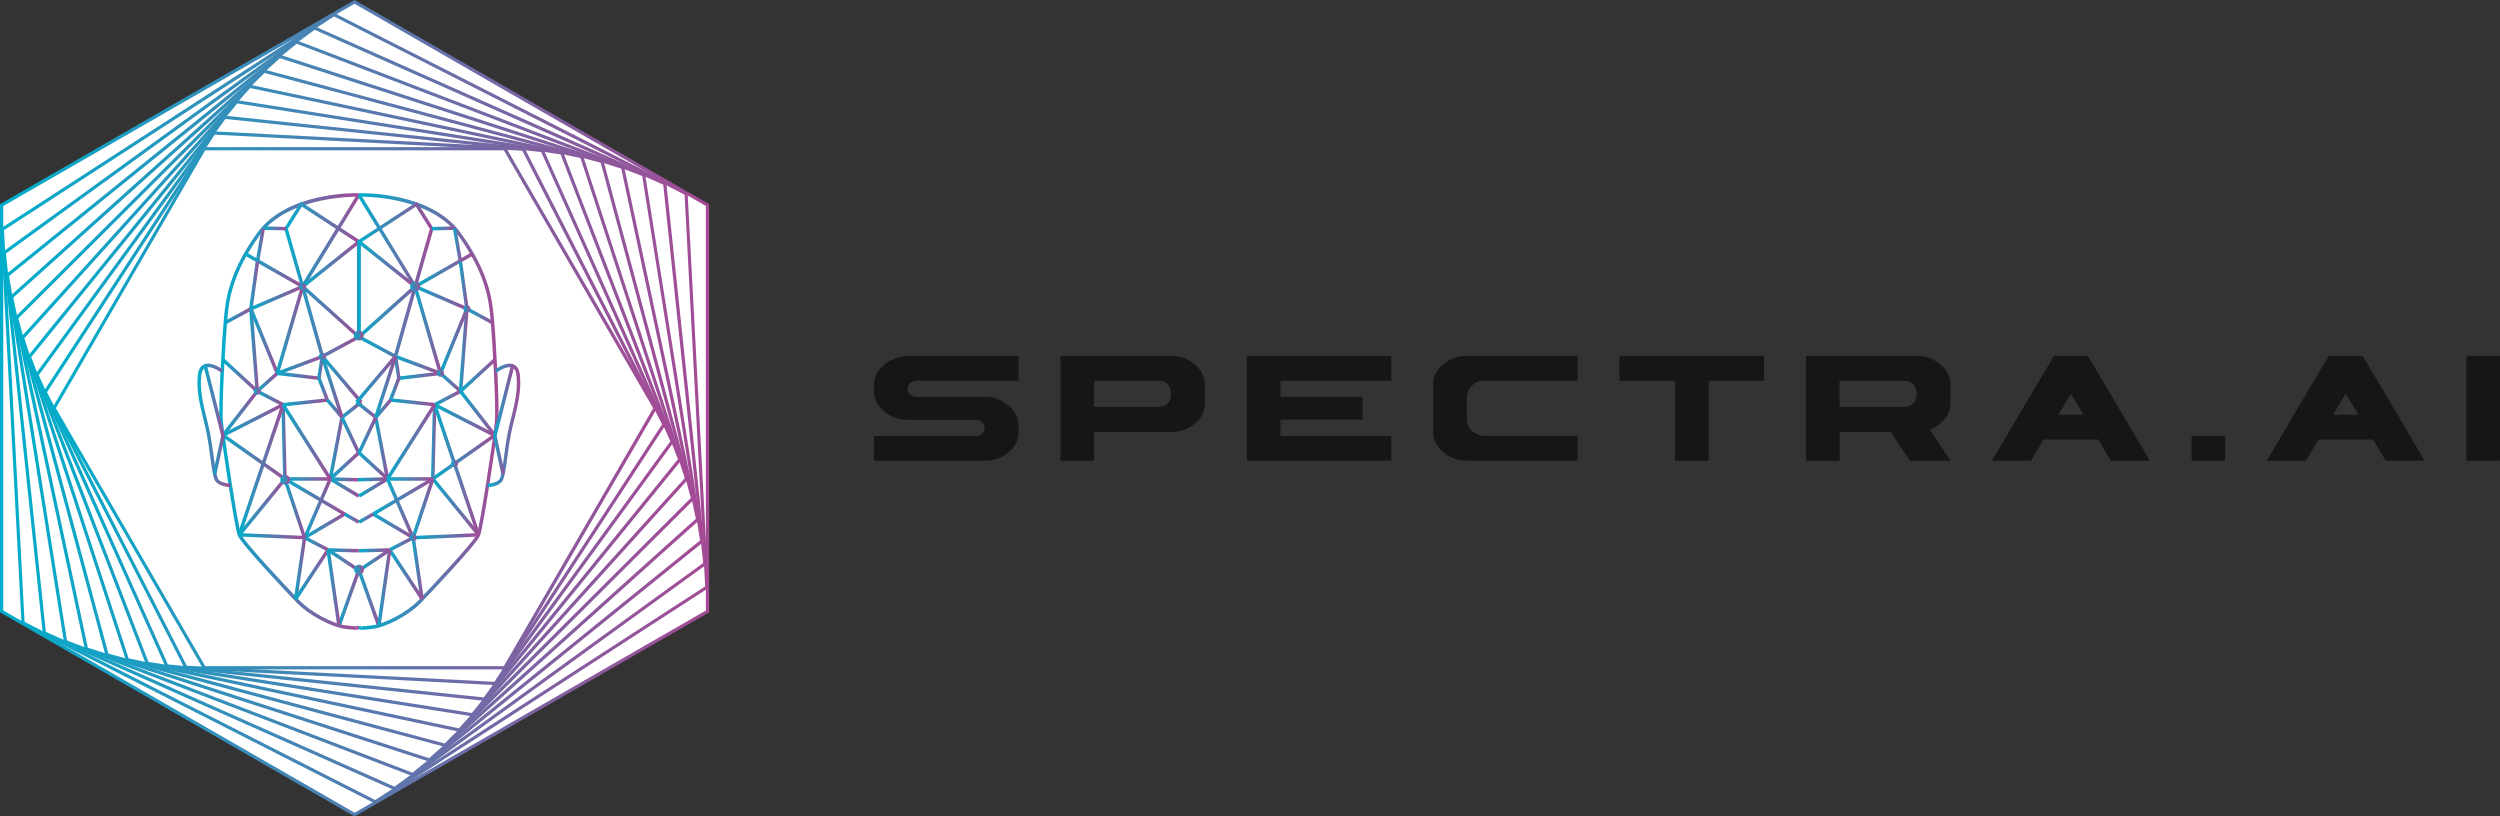 <svg width="346" height="113" viewBox="0 0 346 113" fill="none" xmlns="http://www.w3.org/2000/svg">
<rect x="0" y="0" width="346" height="113" fill="#333333" stroke="none"/>
<g clip-path="url(#clip0_21_397)">
<path d="M125.508 49.246H140.905C140.947 49.255 140.972 49.28 140.972 49.313V52.628C140.972 52.67 140.947 52.695 140.905 52.695H126.81C126.02 52.796 125.626 53.172 125.626 53.834C125.626 54.278 125.869 54.612 126.348 54.838C126.491 54.905 126.667 54.93 126.86 54.93H136.439C137.782 54.93 138.983 55.466 140.015 56.529C140.645 57.258 140.964 58.036 140.964 58.873V59.878C140.964 61.292 140.133 62.439 138.479 63.31C137.791 63.62 137.085 63.77 136.363 63.77H121.034C120.992 63.77 120.967 63.745 120.967 63.703V60.388C120.967 60.388 121 60.338 121.034 60.338H135.054C135.625 60.338 136.019 60.087 136.237 59.585C136.271 59.367 136.288 59.242 136.288 59.208C136.288 58.756 136.053 58.421 135.583 58.195C135.44 58.128 135.264 58.103 135.054 58.103H125.618C124.064 58.103 122.763 57.5 121.714 56.295C121.218 55.634 120.967 54.939 120.967 54.211V53.206C120.967 51.883 121.705 50.787 123.174 49.916C124.014 49.531 124.786 49.313 125.492 49.263L125.508 49.246Z" fill="#161616"/>
<path d="M146.832 49.246H162.128C163.723 49.246 165.041 49.9 166.099 51.197C166.536 51.883 166.754 52.528 166.754 53.147V55.843C166.754 57.149 166.049 58.254 164.638 59.158C163.832 59.576 163.035 59.777 162.254 59.777H151.416V63.703C151.416 63.745 151.391 63.77 151.349 63.77H146.832C146.79 63.77 146.765 63.745 146.765 63.703V49.33C146.773 49.288 146.799 49.263 146.832 49.263V49.246ZM151.416 52.687V56.312H160.248C161.188 56.312 161.784 55.901 162.036 55.081C162.069 54.889 162.086 54.704 162.086 54.529C162.086 53.658 161.717 53.072 160.986 52.787C160.76 52.721 160.533 52.695 160.298 52.695H151.416V52.687Z" fill="#161616"/>
<path d="M172.631 49.246H192.485C192.527 49.255 192.552 49.28 192.552 49.313V52.628C192.552 52.67 192.527 52.695 192.485 52.695H177.214V54.93H188.514C188.556 54.939 188.582 54.964 188.582 54.997V58.011C188.582 58.053 188.556 58.078 188.514 58.078H177.214V60.321H192.485C192.527 60.321 192.552 60.338 192.552 60.372V63.687C192.552 63.728 192.527 63.753 192.485 63.753H172.631C172.589 63.753 172.563 63.728 172.563 63.687V49.313C172.572 49.272 172.597 49.246 172.631 49.246Z" fill="#161616"/>
<path d="M202.879 49.246H218.275C218.317 49.255 218.342 49.28 218.342 49.313V52.628C218.342 52.67 218.317 52.695 218.275 52.695H205.38C204.213 52.695 203.433 53.332 203.046 54.604C203.021 54.83 203.004 55.006 203.004 55.131V57.944C203.004 59.007 203.542 59.752 204.608 60.187C204.826 60.279 205.086 60.321 205.38 60.321H218.275C218.317 60.321 218.342 60.338 218.342 60.372V63.687C218.342 63.728 218.317 63.754 218.275 63.754H202.979C201.393 63.754 200.083 63.117 199.034 61.837C198.58 61.184 198.354 60.522 198.354 59.836V53.072C198.354 51.892 199.025 50.854 200.377 49.958C201.25 49.481 202.089 49.238 202.887 49.238L202.879 49.246Z" fill="#161616"/>
<path d="M224.211 49.246H244.065C244.107 49.255 244.133 49.28 244.133 49.313V52.628C244.133 52.67 244.107 52.695 244.065 52.695H236.485V63.687C236.485 63.728 236.459 63.753 236.417 63.753H231.884C231.842 63.753 231.817 63.728 231.817 63.687V52.695H224.211C224.169 52.695 224.144 52.67 224.144 52.628V49.313C224.152 49.272 224.177 49.246 224.211 49.246Z" fill="#161616"/>
<path d="M250.001 49.246H265.33C266.724 49.246 267.941 49.782 268.982 50.845C269.612 51.574 269.931 52.369 269.931 53.214V55.834C269.931 57.199 269.184 58.321 267.681 59.216L267.102 59.476L269.939 63.737L269.872 63.762H264.365C264.231 63.611 263.332 62.28 261.67 59.769H254.601V63.695C254.601 63.737 254.576 63.762 254.534 63.762H250.018C249.976 63.762 249.95 63.737 249.95 63.695V49.322C249.959 49.28 249.984 49.255 250.018 49.255L250.001 49.246ZM254.593 52.687V56.312H263.425C264.365 56.312 264.961 55.901 265.213 55.081C265.246 54.889 265.263 54.704 265.263 54.529C265.263 53.658 264.894 53.072 264.164 52.787C263.937 52.721 263.71 52.695 263.475 52.695H254.593V52.687Z" fill="#161616"/>
<path d="M284.287 49.246H288.913C289.005 49.33 289.954 50.912 291.775 53.993C295.444 60.204 297.358 63.452 297.509 63.728V63.753H292.162C292.061 63.661 291.473 62.69 290.399 60.832H282.818C281.793 62.607 281.223 63.578 281.097 63.753H275.724V63.687C281.223 54.37 284.077 49.556 284.278 49.246H284.287ZM286.604 54.478L284.866 57.4H288.35C287.25 55.516 286.663 54.545 286.604 54.478Z" fill="#161616"/>
<path d="M303.377 60.321H307.894C307.936 60.321 307.961 60.338 307.961 60.372V63.687C307.961 63.728 307.936 63.754 307.894 63.754H303.377C303.335 63.754 303.31 63.728 303.31 63.687V60.372C303.31 60.372 303.344 60.321 303.377 60.321Z" fill="#161616"/>
<path d="M322.326 49.246H326.951C327.044 49.33 327.992 50.912 329.814 53.993C333.483 60.204 335.397 63.452 335.548 63.728V63.753H330.2C330.1 63.661 329.512 62.69 328.437 60.832H320.856C319.832 62.607 319.261 63.578 319.135 63.753H313.762V63.687C319.261 54.37 322.116 49.556 322.317 49.246H322.326ZM324.643 54.478L322.905 57.4H326.389C325.289 55.516 324.701 54.545 324.643 54.478Z" fill="#161616"/>
<path d="M341.416 49.246H345.933C345.975 49.255 346 49.28 346 49.313V63.687C346 63.728 345.975 63.753 345.933 63.753H341.416C341.374 63.753 341.349 63.728 341.349 63.687V49.313C341.358 49.272 341.383 49.246 341.416 49.246Z" fill="#161616"/>
<path d="M49.07 0.41L0.302 28.486V84.639L49.07 112.715L97.846 84.639V28.486L49.07 0.41Z" fill="white"/>
<path d="M69.999 92.642H28.149L7.22 56.504L28.149 20.367H69.999L90.929 56.504L69.999 92.642ZM28.401 92.19H69.731L90.4 56.496L69.731 20.802H28.401L7.732 56.496L28.401 92.19Z" fill="url(#paint0_linear_21_397)"/>
<path d="M68.656 94.827L25.58 92.575L5.994 54.244L29.492 18.173L72.568 20.425L92.154 58.748L68.656 94.818V94.827ZM25.857 92.139L68.421 94.366L91.634 58.722L72.283 20.86L29.719 18.634L6.506 54.278L25.857 92.139Z" fill="url(#paint1_linear_21_397)"/>
<path d="M67.153 97.003L22.936 92.365L4.853 51.867L30.987 15.997L75.204 20.634L93.288 61.133L67.153 97.003ZM23.238 91.947L66.944 96.526L92.775 61.075L74.902 21.045L31.197 16.466L5.365 51.917L23.238 91.947Z" fill="url(#paint2_linear_21_397)"/>
<path d="M65.491 99.163L20.224 92.014L3.803 49.347L32.649 13.837L77.916 20.986L94.337 63.653L65.491 99.171V99.163ZM20.551 91.612L65.306 98.677L93.825 63.561L77.588 21.38L32.834 14.314L4.315 49.431L20.551 91.612Z" fill="url(#paint3_linear_21_397)"/>
<path d="M63.669 101.297L17.462 91.503L2.863 46.702L34.471 11.703L80.678 21.497L95.277 66.298L63.669 101.306V101.297ZM17.806 91.118L63.51 100.803L94.773 66.181L80.334 21.873L34.63 12.188L3.367 46.811L17.806 91.118Z" fill="url(#paint4_linear_21_397)"/>
<path d="M61.671 103.398L14.633 90.834L2.032 43.931L36.469 9.601L83.507 22.166L96.108 69.069L61.68 103.398H61.671ZM15.002 90.465L61.537 102.896L95.605 68.927L83.138 22.526L36.603 10.095L2.535 44.065L15.002 90.465Z" fill="url(#paint5_linear_21_397)"/>
<path d="M59.505 105.449L11.77 89.98L1.335 41.035L38.635 7.542L86.37 23.012L96.805 71.965L59.505 105.449ZM12.156 89.636L59.396 104.939L96.31 71.798L85.984 23.347L38.744 8.053L1.83 41.194L12.156 89.636Z" fill="url(#paint6_linear_21_397)"/>
<path d="M57.163 107.45L57.045 107.4L8.865 88.959L0.772 38.013L40.977 5.55L41.095 5.6L89.275 24.041L97.368 74.996L57.163 107.458V107.45ZM9.268 88.64L57.087 106.939L96.889 74.803L88.88 24.36L41.061 6.061L1.259 38.197L9.268 88.64Z" fill="url(#paint7_linear_21_397)"/>
<path d="M54.644 109.384L5.927 87.753L0.353 34.874L43.495 3.616L92.213 25.247L97.787 78.126L54.644 109.384ZM6.347 87.452L54.594 108.873L97.317 77.926L91.793 25.557L43.554 4.127L0.823 35.083L6.347 87.452Z" fill="url(#paint8_linear_21_397)"/>
<path d="M51.95 111.234L2.972 86.347V86.221L0.092 31.617L46.19 1.766L95.168 26.653V26.779L98.047 81.383L51.95 111.234ZM3.408 86.07L51.924 110.723L97.594 81.157L94.748 26.938L46.224 2.277L0.554 31.852L3.4 86.07H3.408Z" fill="url(#paint9_linear_21_397)"/>
<path d="M49.07 113L0 84.748V28.252L49.07 0L98.14 28.252V84.748L49.07 113ZM0.453 84.488L49.078 112.481L97.695 84.488V28.512L49.07 0.519L0.453 28.512V84.488Z" fill="url(#paint10_linear_21_397)"/>
<path d="M49.246 87.159C48.986 87.159 48.583 87.125 47.937 87.058C45.762 86.824 42.631 85.007 41.178 83.526C40.221 82.546 33.379 75.356 32.901 74.108C32.439 72.92 30.584 60.472 30.391 58.538C30.172 56.379 30.752 46.551 30.978 44.191L31.003 43.923C31.222 41.637 31.583 37.812 35.579 32.253C39.718 26.494 49.263 26.72 49.666 26.737L49.649 27.223C49.557 27.223 39.961 26.996 35.965 32.538C32.044 37.987 31.692 41.729 31.482 43.964L31.457 44.232C31.23 46.585 30.651 56.353 30.869 58.488C31.104 60.782 32.926 72.836 33.354 73.933C33.757 74.954 39.701 81.307 41.531 83.183C42.925 84.606 45.98 86.364 47.995 86.573C49.162 86.698 49.372 86.673 49.397 86.665V86.69L49.439 86.581C49.733 86.673 49.75 86.841 49.725 86.933C49.691 87.075 49.649 87.159 49.255 87.159H49.246ZM49.238 86.849C49.229 86.924 49.255 86.991 49.288 87.025L49.339 86.874L49.238 86.849Z" fill="url(#paint11_linear_21_397)"/>
<path d="M44.461 49.69L41.649 39.729L39.323 31.609L41.64 27.926L46.745 31.266L49.448 26.854L49.859 27.105L47.148 31.525L49.893 33.316V46.76L44.469 49.682L44.461 49.69ZM42.346 40.39L44.772 48.97L49.238 46.568L42.346 40.39ZM42.194 39.611L49.406 46.082V33.584L46.896 31.944L42.194 39.62V39.611ZM39.844 31.684L41.959 39.067L46.484 31.676L41.775 28.595L39.835 31.684H39.844Z" fill="url(#paint12_linear_21_397)"/>
<path d="M36.426 31.333L36.416 31.819L39.572 31.886L39.582 31.401L36.426 31.333Z" fill="url(#paint13_linear_21_397)"/>
<path d="M34.108 34.936L33.866 35.358L41.761 39.87L42.003 39.449L34.108 34.936Z" fill="url(#paint14_linear_21_397)"/>
<path d="M36.195 31.539L35.384 36.199L35.864 36.282L36.674 31.622L36.195 31.539Z" fill="url(#paint15_linear_21_397)"/>
<path d="M38.203 51.49L35.429 53.973L35.754 54.334L38.528 51.852L38.203 51.49Z" fill="url(#paint16_linear_21_397)"/>
<path d="M35.711 53.928L35.485 54.359L39.066 56.221L39.291 55.791L35.711 53.928Z" fill="url(#paint17_linear_21_397)"/>
<path d="M45.276 55.124L39.157 55.772L39.209 56.255L45.328 55.607L45.276 55.124Z" fill="url(#paint18_linear_21_397)"/>
<path d="M38.401 51.427L38.343 51.909L44.113 52.587L44.17 52.105L38.401 51.427Z" fill="url(#paint19_linear_21_397)"/>
<path d="M44.371 52.256L43.916 52.429L45.073 55.447L45.528 55.274L44.371 52.256Z" fill="url(#paint20_linear_21_397)"/>
<path d="M35.381 36.207L34.48 42.716L34.962 42.783L35.863 36.273L35.381 36.207Z" fill="url(#paint21_linear_21_397)"/>
<path d="M34.594 42.531L31.046 44.454L31.279 44.88L34.827 42.958L34.594 42.531Z" fill="url(#paint22_linear_21_397)"/>
<path d="M34.942 42.648L34.491 42.832L38.147 51.751L38.598 51.567L34.942 42.648Z" fill="url(#paint23_linear_21_397)"/>
<path d="M41.653 39.6L38.137 51.605L38.605 51.741L42.121 39.736L41.653 39.6Z" fill="url(#paint24_linear_21_397)"/>
<path d="M44.527 49.117L38.284 51.447L38.455 51.902L44.697 49.572L44.527 49.117Z" fill="url(#paint25_linear_21_397)"/>
<path d="M44.37 49.294L43.893 52.303L44.374 52.379L44.851 49.369L44.37 49.294Z" fill="url(#paint26_linear_21_397)"/>
<path d="M41.783 39.433L34.616 42.52L34.809 42.966L41.976 39.879L41.783 39.433Z" fill="url(#paint27_linear_21_397)"/>
<path d="M49.507 33.268L41.736 39.474L42.04 39.853L49.812 33.647L49.507 33.268Z" fill="url(#paint28_linear_21_397)"/>
<path d="M34.966 42.722L34.48 42.76L35.362 54.161L35.848 54.123L34.966 42.722Z" fill="url(#paint29_linear_21_397)"/>
<path d="M30.999 49.588L30.669 49.945L35.433 54.326L35.763 53.969L30.999 49.588Z" fill="url(#paint30_linear_21_397)"/>
<path d="M35.401 54.009L30.688 60.067L31.073 60.365L35.786 54.306L35.401 54.009Z" fill="url(#paint31_linear_21_397)"/>
<path d="M39.066 55.788L30.765 60.028L30.987 60.46L39.288 56.22L39.066 55.788Z" fill="url(#paint32_linear_21_397)"/>
<path d="M30.974 60.023L30.693 60.419L39.294 66.487L39.575 66.091L30.974 60.023Z" fill="url(#paint33_linear_21_397)"/>
<path d="M39.42 56.005L38.933 56.017L39.19 66.293L39.677 66.281L39.42 56.005Z" fill="url(#paint34_linear_21_397)"/>
<path d="M45.486 55.197L45.114 55.511L47.155 57.912L47.526 57.598L45.486 55.197Z" fill="url(#paint35_linear_21_397)"/>
<path d="M47.096 57.71L45.472 66.239L45.95 66.329L47.574 57.801L47.096 57.71Z" fill="url(#paint36_linear_21_397)"/>
<path d="M45.833 66.079L45.581 66.495L49.52 68.865L49.772 68.449L45.833 66.079Z" fill="url(#paint37_linear_21_397)"/>
<path d="M49.483 62.494L45.54 66.109L45.869 66.466L49.812 62.852L49.483 62.494Z" fill="url(#paint38_linear_21_397)"/>
<path d="M47.547 57.662L47.106 57.868L49.419 62.778L49.86 62.572L47.547 57.662Z" fill="url(#paint39_linear_21_397)"/>
<path d="M44.801 49.175L44.429 49.488L49.794 55.818L50.166 55.505L44.801 49.175Z" fill="url(#paint40_linear_21_397)"/>
<path d="M49.833 55.467L47.187 57.569L47.49 57.948L50.136 55.846L49.833 55.467Z" fill="url(#paint41_linear_21_397)"/>
<path d="M44.844 49.261L44.381 49.41L47.099 57.842L47.562 57.693L44.844 49.261Z" fill="url(#paint42_linear_21_397)"/>
<path d="M45.718 66.046L45.704 66.531L49.53 66.645L49.545 66.159L45.718 66.046Z" fill="url(#paint43_linear_21_397)"/>
<path d="M47.577 70.926L42.037 74.199L42.286 74.617L47.825 71.344L47.577 70.926Z" fill="url(#paint44_linear_21_397)"/>
<path d="M47.81 70.924L47.566 71.345L49.521 72.473L49.765 72.053L47.81 70.924Z" fill="url(#paint45_linear_21_397)"/>
<path d="M42.262 74.194L42.037 74.624L45.289 76.318L45.514 75.888L42.262 74.194Z" fill="url(#paint46_linear_21_397)"/>
<path d="M45.416 75.868L45.403 76.353L49.65 76.466L49.663 75.981L45.416 75.868Z" fill="url(#paint47_linear_21_397)"/>
<path d="M49.419 78.86L46.683 86.535L47.142 86.697L49.878 79.023L49.419 78.86Z" fill="url(#paint48_linear_21_397)"/>
<path d="M45.543 75.906L45.273 76.31L49.519 79.135L49.789 78.731L45.543 75.906Z" fill="url(#paint49_linear_21_397)"/>
<path d="M38.946 55.943L32.883 73.948L33.345 74.103L39.408 56.097L38.946 55.943Z" fill="url(#paint50_linear_21_397)"/>
<path d="M39.252 66.139L32.93 73.874L33.307 74.18L39.629 66.446L39.252 66.139Z" fill="url(#paint51_linear_21_397)"/>
<path d="M33.124 73.774L33.103 74.259L42.136 74.653L42.157 74.168L33.124 73.774Z" fill="url(#paint52_linear_21_397)"/>
<path d="M41.911 74.389L40.675 82.88L41.156 82.95L42.393 74.459L41.911 74.389Z" fill="url(#paint53_linear_21_397)"/>
<path d="M45.205 75.961L40.713 82.764L41.12 83.031L45.612 76.228L45.205 75.961Z" fill="url(#paint54_linear_21_397)"/>
<path d="M45.652 76.075L45.17 76.143L46.676 86.642L47.158 86.574L45.652 76.075Z" fill="url(#paint55_linear_21_397)"/>
<path d="M39.565 66.084L39.317 66.502L47.576 71.359L47.823 70.94L39.565 66.084Z" fill="url(#paint56_linear_21_397)"/>
<path d="M45.483 66.196L41.917 74.427L42.364 74.619L45.93 66.389L45.483 66.196Z" fill="url(#paint57_linear_21_397)"/>
<path d="M39.383 55.883L38.971 56.143L45.5 66.417L45.912 66.157L39.383 55.883Z" fill="url(#paint58_linear_21_397)"/>
<path d="M45.704 66.047H39.432V66.533H45.704V66.047Z" fill="url(#paint59_linear_21_397)"/>
<path d="M39.662 66.212L39.2 66.365L41.919 74.497L42.381 74.343L39.662 66.212Z" fill="url(#paint60_linear_21_397)"/>
<path d="M31.86 67.428C31.809 67.428 30.525 67.361 29.912 66.734C29.526 66.34 29.358 65.168 29.081 63.117C28.947 62.096 28.804 61.041 28.611 60.062C28.468 59.35 28.292 58.63 28.124 57.936C27.654 56.035 27.167 54.077 27.368 51.975C27.444 51.163 27.738 50.645 28.241 50.427C29.299 49.975 30.835 51.138 30.894 51.18L30.6 51.565C30.223 51.272 29.089 50.586 28.434 50.87C28.107 51.013 27.914 51.398 27.847 52.026C27.654 54.043 28.124 55.968 28.586 57.827C28.762 58.53 28.938 59.25 29.081 59.978C29.274 60.974 29.425 62.079 29.559 63.059C29.761 64.557 29.971 66.106 30.256 66.399C30.651 66.8 31.558 66.934 31.877 66.943L31.851 67.428H31.86Z" fill="url(#paint61_linear_21_397)"/>
<path d="M28.64 50.562L28.169 50.681L30.603 60.274L31.075 60.155L28.64 50.562Z" fill="url(#paint62_linear_21_397)"/>
<path d="M30.645 60.154L29.475 65.537L29.951 65.64L31.121 60.257L30.645 60.154Z" fill="url(#paint63_linear_21_397)"/>
<path d="M50.094 87.159C49.7 87.159 49.658 87.083 49.624 86.933C49.607 86.841 49.624 86.673 49.91 86.581L49.993 86.849H50.103C50.086 86.74 50.002 86.682 49.952 86.665C49.985 86.665 50.187 86.698 51.354 86.573C53.368 86.355 56.424 84.606 57.818 83.183C59.648 81.307 65.592 74.954 65.995 73.933C66.423 72.836 68.245 60.782 68.48 58.488C68.698 56.353 68.119 46.593 67.892 44.232L67.867 43.964C67.657 41.729 67.296 37.979 63.384 32.538C59.396 26.988 49.8 27.214 49.7 27.223L49.683 26.737C50.086 26.729 59.631 26.503 63.77 32.253C67.766 37.803 68.127 41.629 68.346 43.923L68.371 44.191C68.606 46.559 69.177 56.379 68.958 58.538C68.765 60.472 66.91 72.92 66.448 74.108C65.961 75.356 59.127 82.546 58.17 83.526C56.718 85.016 53.587 86.832 51.412 87.058C50.766 87.125 50.355 87.159 50.103 87.159H50.094Z" fill="url(#paint64_linear_21_397)"/>
<path d="M54.871 49.69L49.448 46.769V33.325L52.193 31.534L49.481 27.114L49.893 26.863L52.596 31.274L57.7 27.934L60.017 31.617L57.692 39.737L54.88 49.699L54.871 49.69ZM50.103 46.576L54.569 48.979L56.995 40.398L50.103 46.576ZM49.935 33.576V46.074L57.146 39.603L52.445 31.927L49.935 33.568V33.576ZM52.848 31.676L57.373 39.067L59.488 31.684L57.549 28.595L52.839 31.676H52.848Z" fill="url(#paint65_linear_21_397)"/>
<path d="M62.911 31.335L59.755 31.402L59.766 31.888L62.922 31.82L62.911 31.335Z" fill="url(#paint66_linear_21_397)"/>
<path d="M65.233 34.938L57.337 39.45L57.579 39.871L65.475 35.359L65.233 34.938Z" fill="url(#paint67_linear_21_397)"/>
<path d="M63.152 31.532L62.672 31.616L63.485 36.275L63.964 36.192L63.152 31.532Z" fill="url(#paint68_linear_21_397)"/>
<path d="M61.125 51.489L60.8 51.85L63.573 54.333L63.898 53.972L61.125 51.489Z" fill="url(#paint69_linear_21_397)"/>
<path d="M63.633 53.929L60.054 55.792L60.279 56.223L63.859 54.359L63.633 53.929Z" fill="url(#paint70_linear_21_397)"/>
<path d="M54.066 55.117L54.015 55.599L60.134 56.249L60.185 55.766L54.066 55.117Z" fill="url(#paint71_linear_21_397)"/>
<path d="M60.946 51.431L55.177 52.11L55.234 52.592L61.003 51.913L60.946 51.431Z" fill="url(#paint72_linear_21_397)"/>
<path d="M54.972 52.263L53.817 55.282L54.272 55.455L55.427 52.436L54.972 52.263Z" fill="url(#paint73_linear_21_397)"/>
<path d="M63.961 36.2L63.479 36.267L64.379 42.776L64.862 42.71L63.961 36.2Z" fill="url(#paint74_linear_21_397)"/>
<path d="M64.743 42.534L64.51 42.961L68.059 44.882L68.291 44.456L64.743 42.534Z" fill="url(#paint75_linear_21_397)"/>
<path d="M64.396 42.661L60.743 51.581L61.194 51.764L64.847 42.844L64.396 42.661Z" fill="url(#paint76_linear_21_397)"/>
<path d="M57.685 39.588L57.218 39.724L60.727 51.731L61.195 51.595L57.685 39.588Z" fill="url(#paint77_linear_21_397)"/>
<path d="M54.799 49.104L54.628 49.559L60.87 51.891L61.041 51.436L54.799 49.104Z" fill="url(#paint78_linear_21_397)"/>
<path d="M54.97 49.289L54.489 49.365L54.966 52.374L55.447 52.298L54.97 49.289Z" fill="url(#paint79_linear_21_397)"/>
<path d="M57.556 39.428L57.363 39.873L64.53 42.963L64.723 42.517L57.556 39.428Z" fill="url(#paint80_linear_21_397)"/>
<path d="M49.839 33.261L49.535 33.639L57.304 39.848L57.609 39.469L49.839 33.261Z" fill="url(#paint81_linear_21_397)"/>
<path d="M64.38 42.722L63.496 54.123L63.982 54.16L64.866 42.76L64.38 42.722Z" fill="url(#paint82_linear_21_397)"/>
<path d="M68.338 49.587L63.572 53.968L63.902 54.325L68.668 49.944L68.338 49.587Z" fill="url(#paint83_linear_21_397)"/>
<path d="M63.937 54.012L63.552 54.309L68.264 60.369L68.649 60.071L63.937 54.012Z" fill="url(#paint84_linear_21_397)"/>
<path d="M60.269 55.803L60.047 56.235L68.349 60.473L68.571 60.041L60.269 55.803Z" fill="url(#paint85_linear_21_397)"/>
<path d="M68.363 60.02L59.76 66.085L60.041 66.482L68.644 60.417L68.363 60.02Z" fill="url(#paint86_linear_21_397)"/>
<path d="M59.91 55.999L59.649 66.275L60.135 66.287L60.396 56.011L59.91 55.999Z" fill="url(#paint87_linear_21_397)"/>
<path d="M53.862 55.212L51.821 57.612L52.193 57.926L54.234 55.526L53.862 55.212Z" fill="url(#paint88_linear_21_397)"/>
<path d="M52.246 57.715L51.768 57.806L53.395 66.333L53.873 66.243L52.246 57.715Z" fill="url(#paint89_linear_21_397)"/>
<path d="M53.498 66.08L49.559 68.45L49.811 68.865L53.75 66.496L53.498 66.08Z" fill="url(#paint90_linear_21_397)"/>
<path d="M49.855 62.487L49.525 62.845L53.468 66.46L53.797 66.102L49.855 62.487Z" fill="url(#paint91_linear_21_397)"/>
<path d="M51.779 57.67L49.468 62.581L49.909 62.787L52.22 57.876L51.779 57.67Z" fill="url(#paint92_linear_21_397)"/>
<path d="M54.539 49.177L49.174 55.506L49.546 55.819L54.911 49.49L54.539 49.177Z" fill="url(#paint93_linear_21_397)"/>
<path d="M49.507 55.469L49.203 55.849L51.849 57.952L52.152 57.573L49.507 55.469Z" fill="url(#paint94_linear_21_397)"/>
<path d="M54.492 49.265L51.777 57.698L52.24 57.846L54.956 49.414L54.492 49.265Z" fill="url(#paint95_linear_21_397)"/>
<path d="M53.628 66.039L49.533 66.151L49.546 66.636L53.641 66.524L53.628 66.039Z" fill="url(#paint96_linear_21_397)"/>
<path d="M51.77 70.937L51.522 71.355L57.06 74.63L57.309 74.212L51.77 70.937Z" fill="url(#paint97_linear_21_397)"/>
<path d="M51.523 70.932L49.568 72.06L49.812 72.48L51.767 71.352L51.523 70.932Z" fill="url(#paint98_linear_21_397)"/>
<path d="M57.076 74.195L53.824 75.889L54.049 76.319L57.301 74.626L57.076 74.195Z" fill="url(#paint99_linear_21_397)"/>
<path d="M53.929 75.871L49.682 75.982L49.695 76.468L53.942 76.356L53.929 75.871Z" fill="url(#paint100_linear_21_397)"/>
<path d="M49.92 78.846L49.462 79.008L52.2 86.682L52.659 86.519L49.92 78.846Z" fill="url(#paint101_linear_21_397)"/>
<path d="M53.808 75.91L49.561 78.734L49.831 79.138L54.078 76.314L53.808 75.91Z" fill="url(#paint102_linear_21_397)"/>
<path d="M60.389 55.932L59.928 56.086L65.987 74.093L66.449 73.939L60.389 55.932Z" fill="url(#paint103_linear_21_397)"/>
<path d="M60.097 66.126L59.72 66.433L66.041 74.169L66.418 73.862L60.097 66.126Z" fill="url(#paint104_linear_21_397)"/>
<path d="M66.204 73.779L57.171 74.175L57.192 74.66L66.225 74.264L66.204 73.779Z" fill="url(#paint105_linear_21_397)"/>
<path d="M57.423 74.377L56.941 74.447L58.179 82.938L58.66 82.868L57.423 74.377Z" fill="url(#paint106_linear_21_397)"/>
<path d="M54.143 75.969L53.736 76.236L58.228 83.039L58.635 82.772L54.143 75.969Z" fill="url(#paint107_linear_21_397)"/>
<path d="M53.696 76.078L52.19 86.577L52.672 86.645L54.178 76.146L53.696 76.078Z" fill="url(#paint108_linear_21_397)"/>
<path d="M59.786 66.077L51.527 70.932L51.775 71.35L60.034 66.496L59.786 66.077Z" fill="url(#paint109_linear_21_397)"/>
<path d="M53.861 66.193L53.414 66.386L56.982 74.615L57.429 74.422L53.861 66.193Z" fill="url(#paint110_linear_21_397)"/>
<path d="M59.95 55.89L53.421 66.164L53.832 66.424L60.361 56.15L59.95 55.89Z" fill="url(#paint111_linear_21_397)"/>
<path d="M59.9 66.047H53.629V66.533H59.9V66.047Z" fill="url(#paint112_linear_21_397)"/>
<path d="M59.668 66.208L56.947 74.339L57.409 74.493L60.13 66.362L59.668 66.208Z" fill="url(#paint113_linear_21_397)"/>
<path d="M67.481 67.428L67.456 66.943C67.775 66.926 68.681 66.8 69.076 66.399C69.37 66.097 69.571 64.549 69.773 63.059C69.907 62.079 70.05 60.974 70.251 59.978C70.394 59.258 70.57 58.53 70.746 57.827C71.208 55.968 71.687 54.043 71.485 52.034C71.427 51.406 71.225 51.021 70.898 50.879C70.243 50.594 69.109 51.289 68.732 51.574L68.438 51.189C68.505 51.138 70.041 49.975 71.091 50.435C71.594 50.653 71.888 51.172 71.964 51.984C72.165 54.085 71.678 56.044 71.208 57.944C71.032 58.639 70.856 59.359 70.713 60.07C70.52 61.05 70.377 62.104 70.243 63.126C69.966 65.177 69.798 66.349 69.412 66.742C68.799 67.37 67.523 67.437 67.464 67.437L67.481 67.428Z" fill="url(#paint114_linear_21_397)"/>
<path d="M70.71 50.572L68.277 60.165L68.749 60.284L71.182 50.691L70.71 50.572Z" fill="url(#paint115_linear_21_397)"/>
<path d="M68.695 60.154L68.219 60.257L69.39 65.64L69.866 65.537L68.695 60.154Z" fill="url(#paint116_linear_21_397)"/>
<path d="M41.884 40.147C41.615 40.147 41.388 39.93 41.388 39.653C41.388 39.377 41.607 39.16 41.884 39.16C42.161 39.16 42.379 39.377 42.379 39.653C42.379 39.93 42.161 40.147 41.884 40.147ZM41.884 39.645H41.892C41.892 39.645 41.892 39.645 41.884 39.645Z" fill="url(#paint117_linear_21_397)"/>
<path d="M60.966 52.16C60.697 52.16 60.471 51.942 60.471 51.666C60.471 51.389 60.689 51.172 60.966 51.172C61.243 51.172 61.461 51.389 61.461 51.666C61.461 51.942 61.243 52.16 60.966 52.16ZM60.966 51.657H60.974C60.974 51.657 60.974 51.657 60.966 51.657Z" fill="url(#paint118_linear_21_397)"/>
<path d="M64.618 43.236C64.349 43.236 64.123 43.019 64.123 42.742C64.123 42.466 64.341 42.248 64.618 42.248C64.895 42.248 65.113 42.466 65.113 42.742C65.113 43.019 64.895 43.236 64.618 43.236ZM64.618 42.734H64.626C64.626 42.734 64.626 42.734 64.618 42.734Z" fill="url(#paint119_linear_21_397)"/>
<path d="M57.18 74.912C56.911 74.912 56.684 74.694 56.684 74.418C56.684 74.142 56.903 73.924 57.18 73.924C57.457 73.924 57.675 74.142 57.675 74.418C57.675 74.694 57.457 74.912 57.18 74.912ZM57.18 74.401H57.188C57.188 74.401 57.188 74.401 57.18 74.401Z" fill="url(#paint120_linear_21_397)"/>
<path d="M44.612 49.824C44.343 49.824 44.117 49.606 44.117 49.33C44.117 49.054 44.335 48.836 44.612 48.836C44.889 48.836 45.107 49.054 45.107 49.33C45.107 49.606 44.889 49.824 44.612 49.824ZM44.612 49.322H44.62C44.62 49.322 44.62 49.322 44.612 49.322Z" fill="url(#paint121_linear_21_397)"/>
<path d="M35.596 54.646C35.327 54.646 35.1 54.428 35.1 54.152C35.1 53.876 35.319 53.658 35.596 53.658C35.873 53.658 36.091 53.876 36.091 54.152C36.091 54.428 35.873 54.646 35.596 54.646ZM35.596 54.135H35.604C35.604 54.135 35.604 54.135 35.596 54.135Z" fill="url(#paint122_linear_21_397)"/>
<path d="M62.905 64.657C62.637 64.657 62.41 64.44 62.41 64.164C62.41 63.887 62.628 63.67 62.905 63.67C63.182 63.67 63.401 63.887 63.401 64.164C63.401 64.44 63.182 64.657 62.905 64.657ZM62.905 64.155H62.914C62.914 64.155 62.914 64.155 62.905 64.155Z" fill="url(#paint123_linear_21_397)"/>
<path d="M57.457 40.331C57.087 40.331 56.777 40.03 56.777 39.653C56.777 39.277 57.079 38.975 57.457 38.975C57.835 38.975 58.137 39.277 58.137 39.653C58.137 40.03 57.835 40.331 57.457 40.331ZM57.457 39.461C57.348 39.461 57.264 39.545 57.264 39.653C57.264 39.762 57.348 39.846 57.457 39.846C57.566 39.846 57.65 39.762 57.65 39.653C57.65 39.545 57.566 39.461 57.457 39.461Z" fill="url(#paint124_linear_21_397)"/>
<path d="M49.691 79.516C49.322 79.516 49.011 79.215 49.011 78.838C49.011 78.461 49.313 78.16 49.691 78.16C50.069 78.16 50.371 78.461 50.371 78.838C50.371 79.215 50.069 79.516 49.691 79.516ZM49.691 78.654C49.582 78.654 49.498 78.737 49.498 78.846C49.498 78.955 49.582 79.039 49.691 79.039C49.8 79.039 49.884 78.955 49.884 78.846C49.884 78.737 49.8 78.654 49.691 78.654Z" fill="url(#paint125_linear_21_397)"/>
<path d="M49.649 47.12C49.28 47.12 48.969 46.819 48.969 46.442C48.969 46.066 49.272 45.764 49.649 45.764C50.027 45.764 50.329 46.066 50.329 46.442C50.329 46.819 50.027 47.12 49.649 47.12ZM49.649 46.258C49.54 46.258 49.456 46.342 49.456 46.451C49.456 46.559 49.54 46.643 49.649 46.643C49.758 46.643 49.842 46.559 49.842 46.451C49.842 46.342 49.758 46.258 49.649 46.258Z" fill="url(#paint126_linear_21_397)"/>
<path d="M39.474 67.077C39.105 67.077 38.794 66.775 38.794 66.399C38.794 66.022 39.096 65.721 39.474 65.721C39.852 65.721 40.154 66.022 40.154 66.399C40.154 66.775 39.852 67.077 39.474 67.077ZM39.474 66.206C39.365 66.206 39.281 66.29 39.281 66.399C39.281 66.507 39.365 66.591 39.474 66.591C39.583 66.591 39.667 66.507 39.667 66.399C39.667 66.29 39.583 66.206 39.474 66.206Z" fill="url(#paint127_linear_21_397)"/>
</g>
<defs>
<linearGradient id="paint0_linear_21_397" x1="7.22" y1="56.496" x2="90.92" y2="56.496" gradientUnits="userSpaceOnUse">
<stop stop-color="#00AECB"/>
<stop offset="1" stop-color="#A54A95"/>
</linearGradient>
<linearGradient id="paint1_linear_21_397" x1="5.994" y1="56.496" x2="92.146" y2="56.496" gradientUnits="userSpaceOnUse">
<stop stop-color="#00AECB"/>
<stop offset="1" stop-color="#A54A95"/>
</linearGradient>
<linearGradient id="paint2_linear_21_397" x1="4.853" y1="56.496" x2="93.288" y2="56.496" gradientUnits="userSpaceOnUse">
<stop stop-color="#00AECB"/>
<stop offset="1" stop-color="#A54A95"/>
</linearGradient>
<linearGradient id="paint3_linear_21_397" x1="3.803" y1="56.496" x2="94.337" y2="56.496" gradientUnits="userSpaceOnUse">
<stop stop-color="#00AECB"/>
<stop offset="1" stop-color="#A54A95"/>
</linearGradient>
<linearGradient id="paint4_linear_21_397" x1="2.863" y1="56.496" x2="95.277" y2="56.496" gradientUnits="userSpaceOnUse">
<stop stop-color="#00AECB"/>
<stop offset="1" stop-color="#A54A95"/>
</linearGradient>
<linearGradient id="paint5_linear_21_397" x1="2.032" y1="56.496" x2="96.108" y2="56.496" gradientUnits="userSpaceOnUse">
<stop stop-color="#00AECB"/>
<stop offset="1" stop-color="#A54A95"/>
</linearGradient>
<linearGradient id="paint6_linear_21_397" x1="1.335" y1="56.496" x2="96.805" y2="56.496" gradientUnits="userSpaceOnUse">
<stop stop-color="#00AECB"/>
<stop offset="1" stop-color="#A54A95"/>
</linearGradient>
<linearGradient id="paint7_linear_21_397" x1="0.772" y1="56.496" x2="97.368" y2="56.496" gradientUnits="userSpaceOnUse">
<stop stop-color="#00AECB"/>
<stop offset="1" stop-color="#A54A95"/>
</linearGradient>
<linearGradient id="paint8_linear_21_397" x1="0.353" y1="56.496" x2="97.787" y2="56.496" gradientUnits="userSpaceOnUse">
<stop stop-color="#00AECB"/>
<stop offset="1" stop-color="#A54A95"/>
</linearGradient>
<linearGradient id="paint9_linear_21_397" x1="0.092" y1="56.496" x2="98.047" y2="56.496" gradientUnits="userSpaceOnUse">
<stop stop-color="#00AECB"/>
<stop offset="1" stop-color="#A54A95"/>
</linearGradient>
<linearGradient id="paint10_linear_21_397" x1="0" y1="56.496" x2="98.14" y2="56.496" gradientUnits="userSpaceOnUse">
<stop stop-color="#00AECB"/>
<stop offset="1" stop-color="#A54A95"/>
</linearGradient>
<linearGradient id="paint11_linear_21_397" x1="30.332" y1="56.948" x2="49.716" y2="56.948" gradientUnits="userSpaceOnUse">
<stop stop-color="#00AECB"/>
<stop offset="1" stop-color="#A54A95"/>
</linearGradient>
<linearGradient id="paint12_linear_21_397" x1="39.323" y1="38.272" x2="49.893" y2="38.272" gradientUnits="userSpaceOnUse">
<stop stop-color="#00AECB"/>
<stop offset="1" stop-color="#A54A95"/>
</linearGradient>
<linearGradient id="paint13_linear_21_397" x1="36.413" y1="31.609" x2="39.586" y2="31.609" gradientUnits="userSpaceOnUse">
<stop stop-color="#00AECB"/>
<stop offset="1" stop-color="#A54A95"/>
</linearGradient>
<linearGradient id="paint14_linear_21_397" x1="33.865" y1="37.407" x2="42" y2="37.407" gradientUnits="userSpaceOnUse">
<stop stop-color="#00AECB"/>
<stop offset="1" stop-color="#A54A95"/>
</linearGradient>
<linearGradient id="paint15_linear_21_397" x1="35.383" y1="33.907" x2="36.668" y2="33.907" gradientUnits="userSpaceOnUse">
<stop stop-color="#00AECB"/>
<stop offset="1" stop-color="#A54A95"/>
</linearGradient>
<linearGradient id="paint16_linear_21_397" x1="35.436" y1="52.907" x2="38.534" y2="52.907" gradientUnits="userSpaceOnUse">
<stop stop-color="#00AECB"/>
<stop offset="1" stop-color="#A54A95"/>
</linearGradient>
<linearGradient id="paint17_linear_21_397" x1="35.489" y1="55.076" x2="39.292" y2="55.076" gradientUnits="userSpaceOnUse">
<stop stop-color="#00AECB"/>
<stop offset="1" stop-color="#A54A95"/>
</linearGradient>
<linearGradient id="paint18_linear_21_397" x1="39.153" y1="55.681" x2="45.316" y2="55.681" gradientUnits="userSpaceOnUse">
<stop stop-color="#00AECB"/>
<stop offset="1" stop-color="#A54A95"/>
</linearGradient>
<linearGradient id="paint19_linear_21_397" x1="38.337" y1="52.001" x2="44.163" y2="52.001" gradientUnits="userSpaceOnUse">
<stop stop-color="#00AECB"/>
<stop offset="1" stop-color="#A54A95"/>
</linearGradient>
<linearGradient id="paint20_linear_21_397" x1="43.92" y1="53.855" x2="45.523" y2="53.855" gradientUnits="userSpaceOnUse">
<stop stop-color="#00AECB"/>
<stop offset="1" stop-color="#A54A95"/>
</linearGradient>
<linearGradient id="paint21_linear_21_397" x1="34.481" y1="39.497" x2="35.858" y2="39.497" gradientUnits="userSpaceOnUse">
<stop stop-color="#00AECB"/>
<stop offset="1" stop-color="#A54A95"/>
</linearGradient>
<linearGradient id="paint22_linear_21_397" x1="31.051" y1="43.704" x2="34.829" y2="43.704" gradientUnits="userSpaceOnUse">
<stop stop-color="#00AECB"/>
<stop offset="1" stop-color="#A54A95"/>
</linearGradient>
<linearGradient id="paint23_linear_21_397" x1="34.481" y1="47.204" x2="38.586" y2="47.204" gradientUnits="userSpaceOnUse">
<stop stop-color="#00AECB"/>
<stop offset="1" stop-color="#A54A95"/>
</linearGradient>
<linearGradient id="paint24_linear_21_397" x1="38.145" y1="45.666" x2="42.116" y2="45.666" gradientUnits="userSpaceOnUse">
<stop stop-color="#00AECB"/>
<stop offset="1" stop-color="#A54A95"/>
</linearGradient>
<linearGradient id="paint25_linear_21_397" x1="38.288" y1="50.504" x2="44.702" y2="50.504" gradientUnits="userSpaceOnUse">
<stop stop-color="#00AECB"/>
<stop offset="1" stop-color="#A54A95"/>
</linearGradient>
<linearGradient id="paint26_linear_21_397" x1="43.893" y1="50.84" x2="44.85" y2="50.84" gradientUnits="userSpaceOnUse">
<stop stop-color="#00AECB"/>
<stop offset="1" stop-color="#A54A95"/>
</linearGradient>
<linearGradient id="paint27_linear_21_397" x1="34.624" y1="41.201" x2="41.978" y2="41.201" gradientUnits="userSpaceOnUse">
<stop stop-color="#00AECB"/>
<stop offset="1" stop-color="#A54A95"/>
</linearGradient>
<linearGradient id="paint28_linear_21_397" x1="41.743" y1="36.562" x2="49.811" y2="36.562" gradientUnits="userSpaceOnUse">
<stop stop-color="#00AECB"/>
<stop offset="1" stop-color="#A54A95"/>
</linearGradient>
<linearGradient id="paint29_linear_21_397" x1="34.472" y1="48.449" x2="35.841" y2="48.449" gradientUnits="userSpaceOnUse">
<stop stop-color="#00AECB"/>
<stop offset="1" stop-color="#A54A95"/>
</linearGradient>
<linearGradient id="paint30_linear_21_397" x1="30.671" y1="51.959" x2="35.767" y2="51.959" gradientUnits="userSpaceOnUse">
<stop stop-color="#00AECB"/>
<stop offset="1" stop-color="#A54A95"/>
</linearGradient>
<linearGradient id="paint31_linear_21_397" x1="30.693" y1="57.187" x2="35.789" y2="57.187" gradientUnits="userSpaceOnUse">
<stop stop-color="#00AECB"/>
<stop offset="1" stop-color="#A54A95"/>
</linearGradient>
<linearGradient id="paint32_linear_21_397" x1="30.767" y1="58.129" x2="39.288" y2="58.129" gradientUnits="userSpaceOnUse">
<stop stop-color="#00AECB"/>
<stop offset="1" stop-color="#A54A95"/>
</linearGradient>
<linearGradient id="paint33_linear_21_397" x1="30.699" y1="63.261" x2="39.581" y2="63.261" gradientUnits="userSpaceOnUse">
<stop stop-color="#00AECB"/>
<stop offset="1" stop-color="#A54A95"/>
</linearGradient>
<linearGradient id="paint34_linear_21_397" x1="38.938" y1="61.145" x2="39.676" y2="61.145" gradientUnits="userSpaceOnUse">
<stop stop-color="#00AECB"/>
<stop offset="1" stop-color="#A54A95"/>
</linearGradient>
<linearGradient id="paint35_linear_21_397" x1="45.106" y1="56.556" x2="47.515" y2="56.556" gradientUnits="userSpaceOnUse">
<stop stop-color="#00AECB"/>
<stop offset="1" stop-color="#A54A95"/>
</linearGradient>
<linearGradient id="paint36_linear_21_397" x1="45.463" y1="62.017" x2="47.57" y2="62.017" gradientUnits="userSpaceOnUse">
<stop stop-color="#00AECB"/>
<stop offset="1" stop-color="#A54A95"/>
</linearGradient>
<linearGradient id="paint37_linear_21_397" x1="45.582" y1="67.475" x2="49.771" y2="67.475" gradientUnits="userSpaceOnUse">
<stop stop-color="#00AECB"/>
<stop offset="1" stop-color="#A54A95"/>
</linearGradient>
<linearGradient id="paint38_linear_21_397" x1="45.533" y1="64.482" x2="49.798" y2="64.482" gradientUnits="userSpaceOnUse">
<stop stop-color="#00AECB"/>
<stop offset="1" stop-color="#A54A95"/>
</linearGradient>
<linearGradient id="paint39_linear_21_397" x1="47.114" y1="60.227" x2="49.867" y2="60.227" gradientUnits="userSpaceOnUse">
<stop stop-color="#00AECB"/>
<stop offset="1" stop-color="#A54A95"/>
</linearGradient>
<linearGradient id="paint40_linear_21_397" x1="44.432" y1="52.495" x2="50.166" y2="52.495" gradientUnits="userSpaceOnUse">
<stop stop-color="#00AECB"/>
<stop offset="1" stop-color="#A54A95"/>
</linearGradient>
<linearGradient id="paint41_linear_21_397" x1="47.185" y1="56.712" x2="50.131" y2="56.712" gradientUnits="userSpaceOnUse">
<stop stop-color="#00AECB"/>
<stop offset="1" stop-color="#A54A95"/>
</linearGradient>
<linearGradient id="paint42_linear_21_397" x1="44.389" y1="53.549" x2="47.571" y2="53.549" gradientUnits="userSpaceOnUse">
<stop stop-color="#00AECB"/>
<stop offset="1" stop-color="#A54A95"/>
</linearGradient>
<linearGradient id="paint43_linear_21_397" x1="45.707" y1="66.339" x2="49.544" y2="66.339" gradientUnits="userSpaceOnUse">
<stop stop-color="#00AECB"/>
<stop offset="1" stop-color="#A54A95"/>
</linearGradient>
<linearGradient id="paint44_linear_21_397" x1="42.036" y1="72.779" x2="47.82" y2="72.779" gradientUnits="userSpaceOnUse">
<stop stop-color="#00AECB"/>
<stop offset="1" stop-color="#A54A95"/>
</linearGradient>
<linearGradient id="paint45_linear_21_397" x1="47.566" y1="71.704" x2="49.766" y2="71.704" gradientUnits="userSpaceOnUse">
<stop stop-color="#00AECB"/>
<stop offset="1" stop-color="#A54A95"/>
</linearGradient>
<linearGradient id="paint46_linear_21_397" x1="42.039" y1="75.264" x2="45.515" y2="75.264" gradientUnits="userSpaceOnUse">
<stop stop-color="#00AECB"/>
<stop offset="1" stop-color="#A54A95"/>
</linearGradient>
<linearGradient id="paint47_linear_21_397" x1="45.408" y1="76.164" x2="49.665" y2="76.164" gradientUnits="userSpaceOnUse">
<stop stop-color="#00AECB"/>
<stop offset="1" stop-color="#A54A95"/>
</linearGradient>
<linearGradient id="paint48_linear_21_397" x1="46.684" y1="82.778" x2="49.875" y2="82.778" gradientUnits="userSpaceOnUse">
<stop stop-color="#00AECB"/>
<stop offset="1" stop-color="#A54A95"/>
</linearGradient>
<linearGradient id="paint49_linear_21_397" x1="45.271" y1="77.52" x2="49.788" y2="77.52" gradientUnits="userSpaceOnUse">
<stop stop-color="#00AECB"/>
<stop offset="1" stop-color="#A54A95"/>
</linearGradient>
<linearGradient id="paint50_linear_21_397" x1="32.882" y1="65.023" x2="39.405" y2="65.023" gradientUnits="userSpaceOnUse">
<stop stop-color="#00AECB"/>
<stop offset="1" stop-color="#A54A95"/>
</linearGradient>
<linearGradient id="paint51_linear_21_397" x1="32.933" y1="70.16" x2="39.632" y2="70.16" gradientUnits="userSpaceOnUse">
<stop stop-color="#00AECB"/>
<stop offset="1" stop-color="#A54A95"/>
</linearGradient>
<linearGradient id="paint52_linear_21_397" x1="33.1" y1="74.215" x2="42.159" y2="74.215" gradientUnits="userSpaceOnUse">
<stop stop-color="#00AECB"/>
<stop offset="1" stop-color="#A54A95"/>
</linearGradient>
<linearGradient id="paint53_linear_21_397" x1="40.676" y1="78.663" x2="42.397" y2="78.663" gradientUnits="userSpaceOnUse">
<stop stop-color="#00AECB"/>
<stop offset="1" stop-color="#A54A95"/>
</linearGradient>
<linearGradient id="paint54_linear_21_397" x1="40.712" y1="79.506" x2="45.606" y2="79.506" gradientUnits="userSpaceOnUse">
<stop stop-color="#00AECB"/>
<stop offset="1" stop-color="#A54A95"/>
</linearGradient>
<linearGradient id="paint55_linear_21_397" x1="45.169" y1="81.36" x2="47.15" y2="81.36" gradientUnits="userSpaceOnUse">
<stop stop-color="#00AECB"/>
<stop offset="1" stop-color="#A54A95"/>
</linearGradient>
<linearGradient id="paint56_linear_21_397" x1="39.32" y1="68.72" x2="47.816" y2="68.72" gradientUnits="userSpaceOnUse">
<stop stop-color="#00AECB"/>
<stop offset="1" stop-color="#A54A95"/>
</linearGradient>
<linearGradient id="paint57_linear_21_397" x1="41.916" y1="70.404" x2="45.929" y2="70.404" gradientUnits="userSpaceOnUse">
<stop stop-color="#00AECB"/>
<stop offset="1" stop-color="#A54A95"/>
</linearGradient>
<linearGradient id="paint58_linear_21_397" x1="38.966" y1="61.152" x2="45.909" y2="61.152" gradientUnits="userSpaceOnUse">
<stop stop-color="#00AECB"/>
<stop offset="1" stop-color="#A54A95"/>
</linearGradient>
<linearGradient id="paint59_linear_21_397" x1="39.432" y1="66.29" x2="45.712" y2="66.29" gradientUnits="userSpaceOnUse">
<stop stop-color="#00AECB"/>
<stop offset="1" stop-color="#A54A95"/>
</linearGradient>
<linearGradient id="paint60_linear_21_397" x1="39.204" y1="70.349" x2="42.386" y2="70.349" gradientUnits="userSpaceOnUse">
<stop stop-color="#00AECB"/>
<stop offset="1" stop-color="#A54A95"/>
</linearGradient>
<linearGradient id="paint61_linear_21_397" x1="27.318" y1="58.882" x2="31.877" y2="58.882" gradientUnits="userSpaceOnUse">
<stop stop-color="#00AECB"/>
<stop offset="1" stop-color="#A54A95"/>
</linearGradient>
<linearGradient id="paint62_linear_21_397" x1="28.162" y1="55.421" x2="31.066" y2="55.421" gradientUnits="userSpaceOnUse">
<stop stop-color="#00AECB"/>
<stop offset="1" stop-color="#A54A95"/>
</linearGradient>
<linearGradient id="paint63_linear_21_397" x1="29.474" y1="62.896" x2="31.12" y2="62.896" gradientUnits="userSpaceOnUse">
<stop stop-color="#00AECB"/>
<stop offset="1" stop-color="#A54A95"/>
</linearGradient>
<linearGradient id="paint64_linear_21_397" x1="49.616" y1="56.948" x2="69.009" y2="56.948" gradientUnits="userSpaceOnUse">
<stop stop-color="#00AECB"/>
<stop offset="1" stop-color="#A54A95"/>
</linearGradient>
<linearGradient id="paint65_linear_21_397" x1="49.448" y1="38.272" x2="60.017" y2="38.272" gradientUnits="userSpaceOnUse">
<stop stop-color="#00AECB"/>
<stop offset="1" stop-color="#A54A95"/>
</linearGradient>
<linearGradient id="paint66_linear_21_397" x1="59.754" y1="31.611" x2="62.919" y2="31.611" gradientUnits="userSpaceOnUse">
<stop stop-color="#00AECB"/>
<stop offset="1" stop-color="#A54A95"/>
</linearGradient>
<linearGradient id="paint67_linear_21_397" x1="57.339" y1="37.402" x2="65.474" y2="37.402" gradientUnits="userSpaceOnUse">
<stop stop-color="#00AECB"/>
<stop offset="1" stop-color="#A54A95"/>
</linearGradient>
<linearGradient id="paint68_linear_21_397" x1="62.673" y1="33.905" x2="63.966" y2="33.905" gradientUnits="userSpaceOnUse">
<stop stop-color="#00AECB"/>
<stop offset="1" stop-color="#A54A95"/>
</linearGradient>
<linearGradient id="paint69_linear_21_397" x1="60.807" y1="52.902" x2="63.905" y2="52.902" gradientUnits="userSpaceOnUse">
<stop stop-color="#00AECB"/>
<stop offset="1" stop-color="#A54A95"/>
</linearGradient>
<linearGradient id="paint70_linear_21_397" x1="60.045" y1="55.079" x2="63.856" y2="55.079" gradientUnits="userSpaceOnUse">
<stop stop-color="#00AECB"/>
<stop offset="1" stop-color="#A54A95"/>
</linearGradient>
<linearGradient id="paint71_linear_21_397" x1="54.017" y1="55.685" x2="60.188" y2="55.685" gradientUnits="userSpaceOnUse">
<stop stop-color="#00AECB"/>
<stop offset="1" stop-color="#A54A95"/>
</linearGradient>
<linearGradient id="paint72_linear_21_397" x1="55.179" y1="52.004" x2="60.997" y2="52.004" gradientUnits="userSpaceOnUse">
<stop stop-color="#00AECB"/>
<stop offset="1" stop-color="#A54A95"/>
</linearGradient>
<linearGradient id="paint73_linear_21_397" x1="53.824" y1="53.851" x2="55.436" y2="53.851" gradientUnits="userSpaceOnUse">
<stop stop-color="#00AECB"/>
<stop offset="1" stop-color="#A54A95"/>
</linearGradient>
<linearGradient id="paint74_linear_21_397" x1="63.482" y1="39.491" x2="64.859" y2="39.491" gradientUnits="userSpaceOnUse">
<stop stop-color="#00AECB"/>
<stop offset="1" stop-color="#A54A95"/>
</linearGradient>
<linearGradient id="paint75_linear_21_397" x1="64.509" y1="43.705" x2="68.287" y2="43.705" gradientUnits="userSpaceOnUse">
<stop stop-color="#00AECB"/>
<stop offset="1" stop-color="#A54A95"/>
</linearGradient>
<linearGradient id="paint76_linear_21_397" x1="60.747" y1="47.204" x2="64.852" y2="47.204" gradientUnits="userSpaceOnUse">
<stop stop-color="#00AECB"/>
<stop offset="1" stop-color="#A54A95"/>
</linearGradient>
<linearGradient id="paint77_linear_21_397" x1="57.224" y1="45.663" x2="61.204" y2="45.663" gradientUnits="userSpaceOnUse">
<stop stop-color="#00AECB"/>
<stop offset="1" stop-color="#A54A95"/>
</linearGradient>
<linearGradient id="paint78_linear_21_397" x1="54.63" y1="50.508" x2="61.044" y2="50.508" gradientUnits="userSpaceOnUse">
<stop stop-color="#00AECB"/>
<stop offset="1" stop-color="#A54A95"/>
</linearGradient>
<linearGradient id="paint79_linear_21_397" x1="54.487" y1="50.836" x2="55.444" y2="50.836" gradientUnits="userSpaceOnUse">
<stop stop-color="#00AECB"/>
<stop offset="1" stop-color="#A54A95"/>
</linearGradient>
<linearGradient id="paint80_linear_21_397" x1="57.357" y1="41.2" x2="64.72" y2="41.2" gradientUnits="userSpaceOnUse">
<stop stop-color="#00AECB"/>
<stop offset="1" stop-color="#A54A95"/>
</linearGradient>
<linearGradient id="paint81_linear_21_397" x1="49.536" y1="36.551" x2="57.604" y2="36.551" gradientUnits="userSpaceOnUse">
<stop stop-color="#00AECB"/>
<stop offset="1" stop-color="#A54A95"/>
</linearGradient>
<linearGradient id="paint82_linear_21_397" x1="63.494" y1="48.454" x2="64.854" y2="48.454" gradientUnits="userSpaceOnUse">
<stop stop-color="#00AECB"/>
<stop offset="1" stop-color="#A54A95"/>
</linearGradient>
<linearGradient id="paint83_linear_21_397" x1="63.57" y1="51.961" x2="68.666" y2="51.961" gradientUnits="userSpaceOnUse">
<stop stop-color="#00AECB"/>
<stop offset="1" stop-color="#A54A95"/>
</linearGradient>
<linearGradient id="paint84_linear_21_397" x1="63.56" y1="57.183" x2="68.656" y2="57.183" gradientUnits="userSpaceOnUse">
<stop stop-color="#00AECB"/>
<stop offset="1" stop-color="#A54A95"/>
</linearGradient>
<linearGradient id="paint85_linear_21_397" x1="60.05" y1="58.131" x2="68.571" y2="58.131" gradientUnits="userSpaceOnUse">
<stop stop-color="#00AECB"/>
<stop offset="1" stop-color="#A54A95"/>
</linearGradient>
<linearGradient id="paint86_linear_21_397" x1="59.763" y1="63.248" x2="68.645" y2="63.248" gradientUnits="userSpaceOnUse">
<stop stop-color="#00AECB"/>
<stop offset="1" stop-color="#A54A95"/>
</linearGradient>
<linearGradient id="paint87_linear_21_397" x1="59.641" y1="61.149" x2="60.388" y2="61.149" gradientUnits="userSpaceOnUse">
<stop stop-color="#00AECB"/>
<stop offset="1" stop-color="#A54A95"/>
</linearGradient>
<linearGradient id="paint88_linear_21_397" x1="51.821" y1="56.569" x2="54.23" y2="56.569" gradientUnits="userSpaceOnUse">
<stop stop-color="#00AECB"/>
<stop offset="1" stop-color="#A54A95"/>
</linearGradient>
<linearGradient id="paint89_linear_21_397" x1="51.768" y1="62.021" x2="53.867" y2="62.021" gradientUnits="userSpaceOnUse">
<stop stop-color="#00AECB"/>
<stop offset="1" stop-color="#A54A95"/>
</linearGradient>
<linearGradient id="paint90_linear_21_397" x1="49.558" y1="67.474" x2="53.748" y2="67.474" gradientUnits="userSpaceOnUse">
<stop stop-color="#00AECB"/>
<stop offset="1" stop-color="#A54A95"/>
</linearGradient>
<linearGradient id="paint91_linear_21_397" x1="49.516" y1="64.477" x2="53.789" y2="64.477" gradientUnits="userSpaceOnUse">
<stop stop-color="#00AECB"/>
<stop offset="1" stop-color="#A54A95"/>
</linearGradient>
<linearGradient id="paint92_linear_21_397" x1="49.473" y1="60.225" x2="52.218" y2="60.225" gradientUnits="userSpaceOnUse">
<stop stop-color="#00AECB"/>
<stop offset="1" stop-color="#A54A95"/>
</linearGradient>
<linearGradient id="paint93_linear_21_397" x1="49.18" y1="52.495" x2="54.914" y2="52.495" gradientUnits="userSpaceOnUse">
<stop stop-color="#00AECB"/>
<stop offset="1" stop-color="#A54A95"/>
</linearGradient>
<linearGradient id="paint94_linear_21_397" x1="49.208" y1="56.708" x2="52.155" y2="56.708" gradientUnits="userSpaceOnUse">
<stop stop-color="#00AECB"/>
<stop offset="1" stop-color="#A54A95"/>
</linearGradient>
<linearGradient id="paint95_linear_21_397" x1="51.774" y1="53.552" x2="54.956" y2="53.552" gradientUnits="userSpaceOnUse">
<stop stop-color="#00AECB"/>
<stop offset="1" stop-color="#A54A95"/>
</linearGradient>
<linearGradient id="paint96_linear_21_397" x1="49.527" y1="66.341" x2="53.64" y2="66.341" gradientUnits="userSpaceOnUse">
<stop stop-color="#00AECB"/>
<stop offset="1" stop-color="#A54A95"/>
</linearGradient>
<linearGradient id="paint97_linear_21_397" x1="51.525" y1="72.782" x2="57.309" y2="72.782" gradientUnits="userSpaceOnUse">
<stop stop-color="#00AECB"/>
<stop offset="1" stop-color="#A54A95"/>
</linearGradient>
<linearGradient id="paint98_linear_21_397" x1="49.569" y1="71.705" x2="51.769" y2="71.705" gradientUnits="userSpaceOnUse">
<stop stop-color="#00AECB"/>
<stop offset="1" stop-color="#A54A95"/>
</linearGradient>
<linearGradient id="paint99_linear_21_397" x1="53.823" y1="75.259" x2="57.298" y2="75.259" gradientUnits="userSpaceOnUse">
<stop stop-color="#00AECB"/>
<stop offset="1" stop-color="#A54A95"/>
</linearGradient>
<linearGradient id="paint100_linear_21_397" x1="49.68" y1="76.165" x2="53.937" y2="76.165" gradientUnits="userSpaceOnUse">
<stop stop-color="#00AECB"/>
<stop offset="1" stop-color="#A54A95"/>
</linearGradient>
<linearGradient id="paint101_linear_21_397" x1="49.456" y1="82.77" x2="52.646" y2="82.77" gradientUnits="userSpaceOnUse">
<stop stop-color="#00AECB"/>
<stop offset="1" stop-color="#A54A95"/>
</linearGradient>
<linearGradient id="paint102_linear_21_397" x1="49.558" y1="77.528" x2="54.066" y2="77.528" gradientUnits="userSpaceOnUse">
<stop stop-color="#00AECB"/>
<stop offset="1" stop-color="#A54A95"/>
</linearGradient>
<linearGradient id="paint103_linear_21_397" x1="59.924" y1="65.017" x2="66.447" y2="65.017" gradientUnits="userSpaceOnUse">
<stop stop-color="#00AECB"/>
<stop offset="1" stop-color="#A54A95"/>
</linearGradient>
<linearGradient id="paint104_linear_21_397" x1="59.716" y1="70.154" x2="66.407" y2="70.154" gradientUnits="userSpaceOnUse">
<stop stop-color="#00AECB"/>
<stop offset="1" stop-color="#A54A95"/>
</linearGradient>
<linearGradient id="paint105_linear_21_397" x1="57.17" y1="74.224" x2="66.228" y2="74.224" gradientUnits="userSpaceOnUse">
<stop stop-color="#00AECB"/>
<stop offset="1" stop-color="#A54A95"/>
</linearGradient>
<linearGradient id="paint106_linear_21_397" x1="56.951" y1="78.658" x2="58.663" y2="78.658" gradientUnits="userSpaceOnUse">
<stop stop-color="#00AECB"/>
<stop offset="1" stop-color="#A54A95"/>
</linearGradient>
<linearGradient id="paint107_linear_21_397" x1="53.728" y1="79.502" x2="58.622" y2="79.502" gradientUnits="userSpaceOnUse">
<stop stop-color="#00AECB"/>
<stop offset="1" stop-color="#A54A95"/>
</linearGradient>
<linearGradient id="paint108_linear_21_397" x1="52.188" y1="81.358" x2="54.177" y2="81.358" gradientUnits="userSpaceOnUse">
<stop stop-color="#00AECB"/>
<stop offset="1" stop-color="#A54A95"/>
</linearGradient>
<linearGradient id="paint109_linear_21_397" x1="51.52" y1="68.714" x2="60.025" y2="68.714" gradientUnits="userSpaceOnUse">
<stop stop-color="#00AECB"/>
<stop offset="1" stop-color="#A54A95"/>
</linearGradient>
<linearGradient id="paint110_linear_21_397" x1="53.411" y1="70.401" x2="57.423" y2="70.401" gradientUnits="userSpaceOnUse">
<stop stop-color="#00AECB"/>
<stop offset="1" stop-color="#A54A95"/>
</linearGradient>
<linearGradient id="paint111_linear_21_397" x1="53.432" y1="61.15" x2="60.367" y2="61.15" gradientUnits="userSpaceOnUse">
<stop stop-color="#00AECB"/>
<stop offset="1" stop-color="#A54A95"/>
</linearGradient>
<linearGradient id="paint112_linear_21_397" x1="53.629" y1="66.29" x2="59.9" y2="66.29" gradientUnits="userSpaceOnUse">
<stop stop-color="#00AECB"/>
<stop offset="1" stop-color="#A54A95"/>
</linearGradient>
<linearGradient id="paint113_linear_21_397" x1="56.945" y1="70.35" x2="60.127" y2="70.35" gradientUnits="userSpaceOnUse">
<stop stop-color="#00AECB"/>
<stop offset="1" stop-color="#A54A95"/>
</linearGradient>
<linearGradient id="paint114_linear_21_397" x1="67.456" y1="58.873" x2="72.023" y2="58.873" gradientUnits="userSpaceOnUse">
<stop stop-color="#00AECB"/>
<stop offset="1" stop-color="#A54A95"/>
</linearGradient>
<linearGradient id="paint115_linear_21_397" x1="68.284" y1="55.422" x2="71.189" y2="55.422" gradientUnits="userSpaceOnUse">
<stop stop-color="#00AECB"/>
<stop offset="1" stop-color="#A54A95"/>
</linearGradient>
<linearGradient id="paint116_linear_21_397" x1="68.22" y1="62.894" x2="69.857" y2="62.894" gradientUnits="userSpaceOnUse">
<stop stop-color="#00AECB"/>
<stop offset="1" stop-color="#A54A95"/>
</linearGradient>
<linearGradient id="paint117_linear_21_397" x1="41.388" y1="39.653" x2="42.379" y2="39.653" gradientUnits="userSpaceOnUse">
<stop stop-color="#00AECB"/>
<stop offset="1" stop-color="#A54A95"/>
</linearGradient>
<linearGradient id="paint118_linear_21_397" x1="60.471" y1="51.666" x2="61.461" y2="51.666" gradientUnits="userSpaceOnUse">
<stop stop-color="#00AECB"/>
<stop offset="1" stop-color="#A54A95"/>
</linearGradient>
<linearGradient id="paint119_linear_21_397" x1="64.131" y1="42.742" x2="65.113" y2="42.742" gradientUnits="userSpaceOnUse">
<stop stop-color="#00AECB"/>
<stop offset="1" stop-color="#A54A95"/>
</linearGradient>
<linearGradient id="paint120_linear_21_397" x1="56.684" y1="74.418" x2="57.675" y2="74.418" gradientUnits="userSpaceOnUse">
<stop stop-color="#00AECB"/>
<stop offset="1" stop-color="#A54A95"/>
</linearGradient>
<linearGradient id="paint121_linear_21_397" x1="44.125" y1="49.33" x2="45.107" y2="49.33" gradientUnits="userSpaceOnUse">
<stop stop-color="#00AECB"/>
<stop offset="1" stop-color="#A54A95"/>
</linearGradient>
<linearGradient id="paint122_linear_21_397" x1="35.1" y1="54.152" x2="36.091" y2="54.152" gradientUnits="userSpaceOnUse">
<stop stop-color="#00AECB"/>
<stop offset="1" stop-color="#A54A95"/>
</linearGradient>
<linearGradient id="paint123_linear_21_397" x1="62.41" y1="64.172" x2="63.401" y2="64.172" gradientUnits="userSpaceOnUse">
<stop stop-color="#00AECB"/>
<stop offset="1" stop-color="#A54A95"/>
</linearGradient>
<linearGradient id="paint124_linear_21_397" x1="56.777" y1="39.653" x2="58.137" y2="39.653" gradientUnits="userSpaceOnUse">
<stop stop-color="#00AECB"/>
<stop offset="1" stop-color="#A54A95"/>
</linearGradient>
<linearGradient id="paint125_linear_21_397" x1="49.011" y1="78.846" x2="50.363" y2="78.846" gradientUnits="userSpaceOnUse">
<stop stop-color="#00AECB"/>
<stop offset="1" stop-color="#A54A95"/>
</linearGradient>
<linearGradient id="paint126_linear_21_397" x1="48.969" y1="46.451" x2="50.329" y2="46.451" gradientUnits="userSpaceOnUse">
<stop stop-color="#00AECB"/>
<stop offset="1" stop-color="#A54A95"/>
</linearGradient>
<linearGradient id="paint127_linear_21_397" x1="38.794" y1="66.399" x2="40.146" y2="66.399" gradientUnits="userSpaceOnUse">
<stop stop-color="#00AECB"/>
<stop offset="1" stop-color="#A54A95"/>
</linearGradient>
<clipPath id="clip0_21_397">
<rect width="346" height="113" fill="white"/>
</clipPath>
</defs>
</svg>

